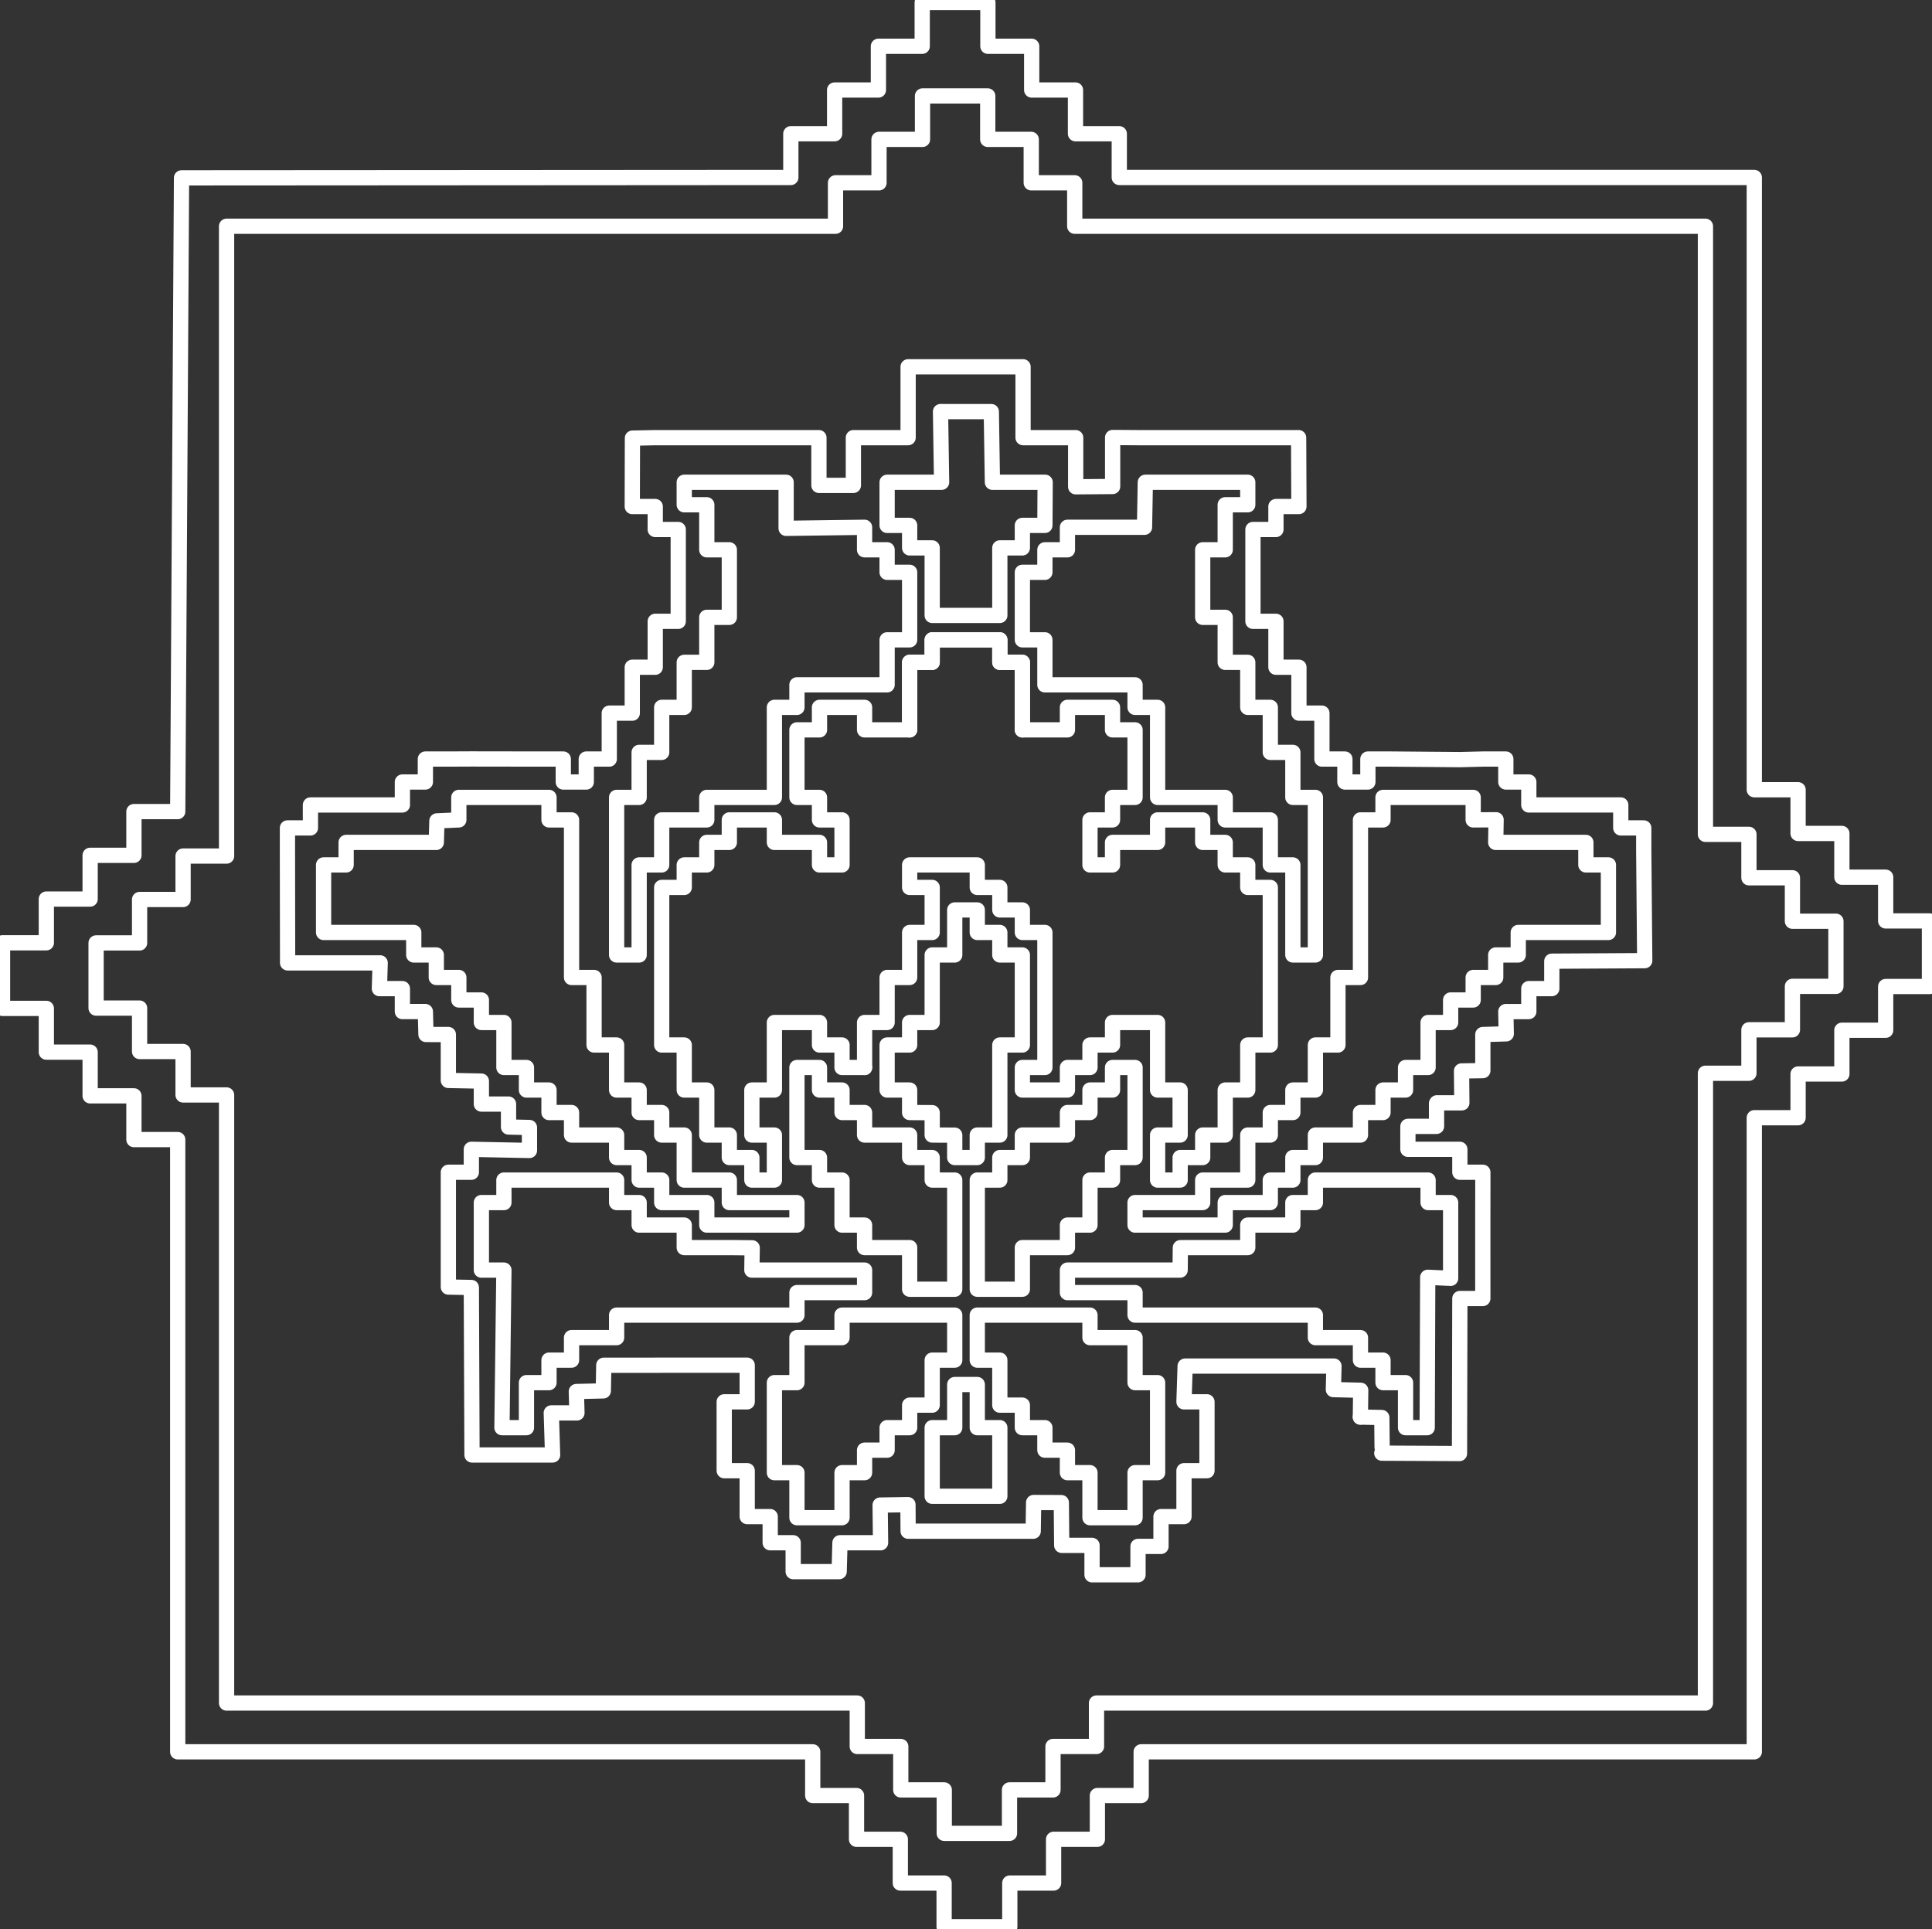 <svg id="Layer_1" data-name="Layer 1" xmlns="http://www.w3.org/2000/svg" viewBox="0 0 1520.38 1518.18"><rect x="0" y="0" width="1520.38" height="1518.18" fill="#333333" stroke="none"/><defs><style>.cls-1,.cls-2{fill:none;stroke-linejoin:round;stroke-width:12px}.cls-1{stroke:#fff}.cls-2{stroke:#fff;stroke-linecap:round}</style></defs><path class="cls-1" d="M1380.53 139.67v481.77h34.46v34.41h34.46v34.42h34.47v34.41h34.46v51.62h-34.46v34.41h-34.47v34.42h-34.46v34.41h-34.46v498.99H898.04v34.41h-34.46v34.42h-34.46v34.41h-34.47v34.41h-51.69v-34.41H708.5v-34.41h-34.47v-34.42h-34.46v-34.41H139.85V896.75h-34.46v-34.42H70.93v-34.41H36.46v-34.41H2v-51.62h34.46v-34.42h34.47v-34.41h34.46v-34.41h34.46l3-498.59v-.11l479.49-.3v-34.41h34.46V70.83h34.46V36.41h34.47V2h51.69v34.41h34.46v34.42h34.47v34.41h34.46v34.41h499.72v481.79"/><path class="cls-1" d="M178.3 1340.14V861.63h-34.23v-34.18h-34.23v-34.18H75.61V742h34.23v-34.18h34.23v-34.18h34.23v-495.6h479.2v-34.18h34.23v-34.18h34.23V75.5h51.34v34.18h34.23v34.18h34.23v34.18h496.33v478.51h34.22v34.18h34.23v34.18h34.23v51.27h-34.23v34.18h-34.23v34.18h-34.22v495.6H862.88v34.18h-34.23v34.18h-34.23v34.18h-51.34v-34.18h-34.23v-34.18h-34.23v-34.18z"/><path class="cls-2" d="M769.06 1034.87h88.69v17.72h35.48v35.42h17.74v70.85h-17.74v35.43h-35.48v-35.43h-17.74v-17.71h-17.74v-17.71h-17.73v-17.72H786.8v-35.42h-17.74z"/><path class="cls-2" d="m1087.39 1143.5 61.16.3.27-121.98h18.07l-.01-63.23.03-18.06v-18.07h-18.09V904.4h-40.88v-18.06h22.52v-18.07h.26v-.45h19.67l-.25-25.08 16.77-.25v-28.41l18.43-.55-.34-17.52h18.09v-18.06h18.09v-21.59l73.13-.41-.77-86.39V651.5h-18.09v-18.07h-72.36v-18.06H1185V597.3h-18.09l-18.09.46-54.28-.46h-18.09v18.07h-18.09V597.3h-18.09v-36.12h-18.09v-36.13h-18.09v-36.13H986v-72.26h18.09V398.6h18.09l-.23-54.2h-126.4l-19.97-.13v38.55l-29.08.23V344.4h-41.41v-55.77h-90.45v55.77h-43.08v37.55h-27.11V344.4H515.64l-17.95.37-.13 53.83h18.08v18.06h18.1v72.26h-18.1v36.13h-18.08v36.13h-18.1v36.12h-18.09v18.07h-18.09V597.3h-18.09l-54.27-.08-18.09.08h-18.09v18.07h-18.09v18.06h-72.36v18.07H226.2v18.06l.13 88.14h72.85l-.62 20.25h18.09v18.06h18.09l.46 18.04 17.63.03v36.13l25.98.51v18.07h21.37v18.06l16.48.39v18.07l-45.74-.91v18.06h-18.09v90.33l18.09.35.52 131.79h63.43l-1.04-33.09h20.2l-.49-16.83 21.23-.52.38-20.18 112.86-.02v28.82h-18.09v54.19h18.09v36.13h18.09v20.58h18.09v22.72h36.18l.63-22.72h31.96l-.35-29.66 21.9-.34.13 20.9 98.43.02.34-22.6 21.79.08.31 33.64 23.86.01v23.17h36.18v-22.36h18.09v-23.44h18.09v-36.13h18.09v-54.19h-18.09l.91-28.13 117.12-.02-.46 18.52 21.5.53-.26 21.09"/><path class="cls-2" d="M901.31 379.5h80.61v17.71h-17.74v35.43h-17.73v53.14h17.73v35.42h17.74v35.43h17.74v35.42h17.74v35.43h17.74v123.99h-17.74v-70.85h-17.74v-35.43h-35.48v-17.71h-53.21v-70.85h-17.74v-17.72h-70.96v-35.42h-17.73v-53.14h17.73v-17.71h17.74v-17.71l60.66-.01z"/><path class="cls-2" d="M1088.35 627.48h70.96v17.71l18.05-.12-.31 17.83H1248v17.72h17.74v53.14h-70.96v17.71h-17.73v17.71h-17.74v17.71h-17.74v17.72h-17.74v35.42h-17.74v17.72h-17.74v17.71h-17.74v17.71h-35.47v17.71h-17.74v17.72h-17.74v17.71h-35.48v17.71h-70.95v-17.71h53.22V928.6h35.47v-35.43h17.74v-17.71h17.74v-17.71h17.74v-35.43h17.74v-53.14h17.73V645.19h17.74z"/><path class="cls-2" d="M1035.14 946.31V928.6h88.69v17.71h17.74v59.61l-18.03-.81-.41 118.33h-17.04v-35.43h-17.74v-17.71h-17.74v-17.71h-35.47v-17.72H893.23v-17.71h-53.22v-17.71h88.7l.17-17.66 17.57-.05h35.47v-17.72h35.48v-17.71zm-266.08 35.43V928.6h17.74v-17.72h17.74v-17.71h35.47v-17.71h17.74v-17.71h17.74v-17.72h17.74v70.85h-17.74v17.72h-17.74v35.42h-17.74v17.72h-35.47v32.76h-35.48z"/><path class="cls-2" d="M680.37 840.03v-35.42h17.74v-35.43h17.73v-35.42h17.74v-35.43h-17.74v-17.71h53.22v17.71h17.74v17.71h17.74v17.72h17.73v106.27h-17.73v17.72h35.47v-17.72h17.74v-17.71h17.74v-17.71h35.48v53.14h17.74v35.42h-17.74v35.43h17.74v-17.72h17.74v-17.71h17.73v-35.42h17.74v-35.43h17.74V698.33h-17.74v-17.71h-17.74V662.9h-17.73v-17.71h-35.48v17.71h-35.48v17.72h-17.74v-35.43h17.74v-17.71h17.74v-53.14h-17.74v-17.71h-35.48v17.71h-35.47V521.2H786.8v-17.71h-53.22v17.71h-17.74v53.14"/><path class="cls-2" d="M769.06 910.88h-17.74v-17.62l-17.74-.09v-17.6l-17.74-.11v-17.71h-17.73v-35.43h17.73v-17.71h17.74v-53.14h17.74v-35.43h17.74v17.72h17.74v17.71h17.74v70.85H786.8v70.85h-17.74zM618.63 415.76V379.5h-80.17v17.71h17.74v35.43h17.74v53.14H556.2v35.42h-17.74v35.43h-17.74v35.42h-17.74v35.43h-17.74v123.99h17.74v-70.85h17.74v-35.43h35.48v-17.71h53.21v-70.85h17.74v-17.72h70.96v-35.42h17.73v-53.14h-17.73v-17.71h-17.74v-17.71z"/><path class="cls-2" d="M432.03 627.48h-70.96v17.71l-17.25.77-.48 16.94h-70.96v17.72h-17.74v53.14h70.96v17.71h17.74v17.71h17.73v17.71h17.74v17.72h17.74v35.42h17.74v17.72h17.74v17.71h17.74v17.71h35.47v17.71h17.74v17.72h17.74v17.71h35.48v17.71h70.95v-17.71h-53.21V928.6h-35.48v-35.43h-17.74v-17.71h-17.74v-17.71h-17.74v-35.43H467.5v-53.14h-17.73V645.19h-17.74z"/><path class="cls-2" d="M485.24 946.31V928.6h-88.69v17.71h-17.74v53.14h17.74l-1.54 123.99h19.28v-35.43h17.74v-17.71h17.74v-17.71h35.47v-17.72h141.91v-17.71h53.22v-17.71h-88.7l.27-17.52-18-.19h-35.48v-17.72h-35.48v-17.71zm266.08 88.56h-88.69v17.72h-35.48v35.42h-17.74v70.85h17.74v35.43h35.48v-35.43h17.74v-17.71h17.74v-17.71h17.73v-17.72h17.74v-35.42h17.74zm0-53.13V928.6h-17.74v-17.72h-17.74v-17.71h-35.47v-17.71h-17.74v-17.71h-17.74v-17.72h-17.74v70.85h17.74v17.72h17.74v35.42h17.74v17.72h35.47v32.76h35.48z"/><path class="cls-2" d="M680.37 840.03h-17.74v-17.71h-17.74v-17.71h-35.48v53.14h-17.74v35.42h17.74v35.43h0-17.74v-17.72h-17.73v-17.71H556.2v-35.42h-17.74v-35.43h-17.74V698.33h17.74v-17.71h17.74V662.9h17.74v-17.71h35.47v17.71h35.48v17.72h17.74v-35.43h-17.74v-17.71h-17.74v-53.14h17.74v-17.71h35.48v17.71h35.47V521.2h17.74v-17.71h53.22v17.71h17.74v53.14m-53.22 515.16h17.74v33.94h17.74v54h-53.22v-54h17.74zm29.66-710h41.5l-.21 33.94h-17.73v17.71H786.8v53.14h-53.22v-53.14h-17.74v-17.71h-17.73V379.5l42.88-.02-.86-55.6 39.98.01zm289.56 735.6 16.87.36.24 23.48"/></svg>